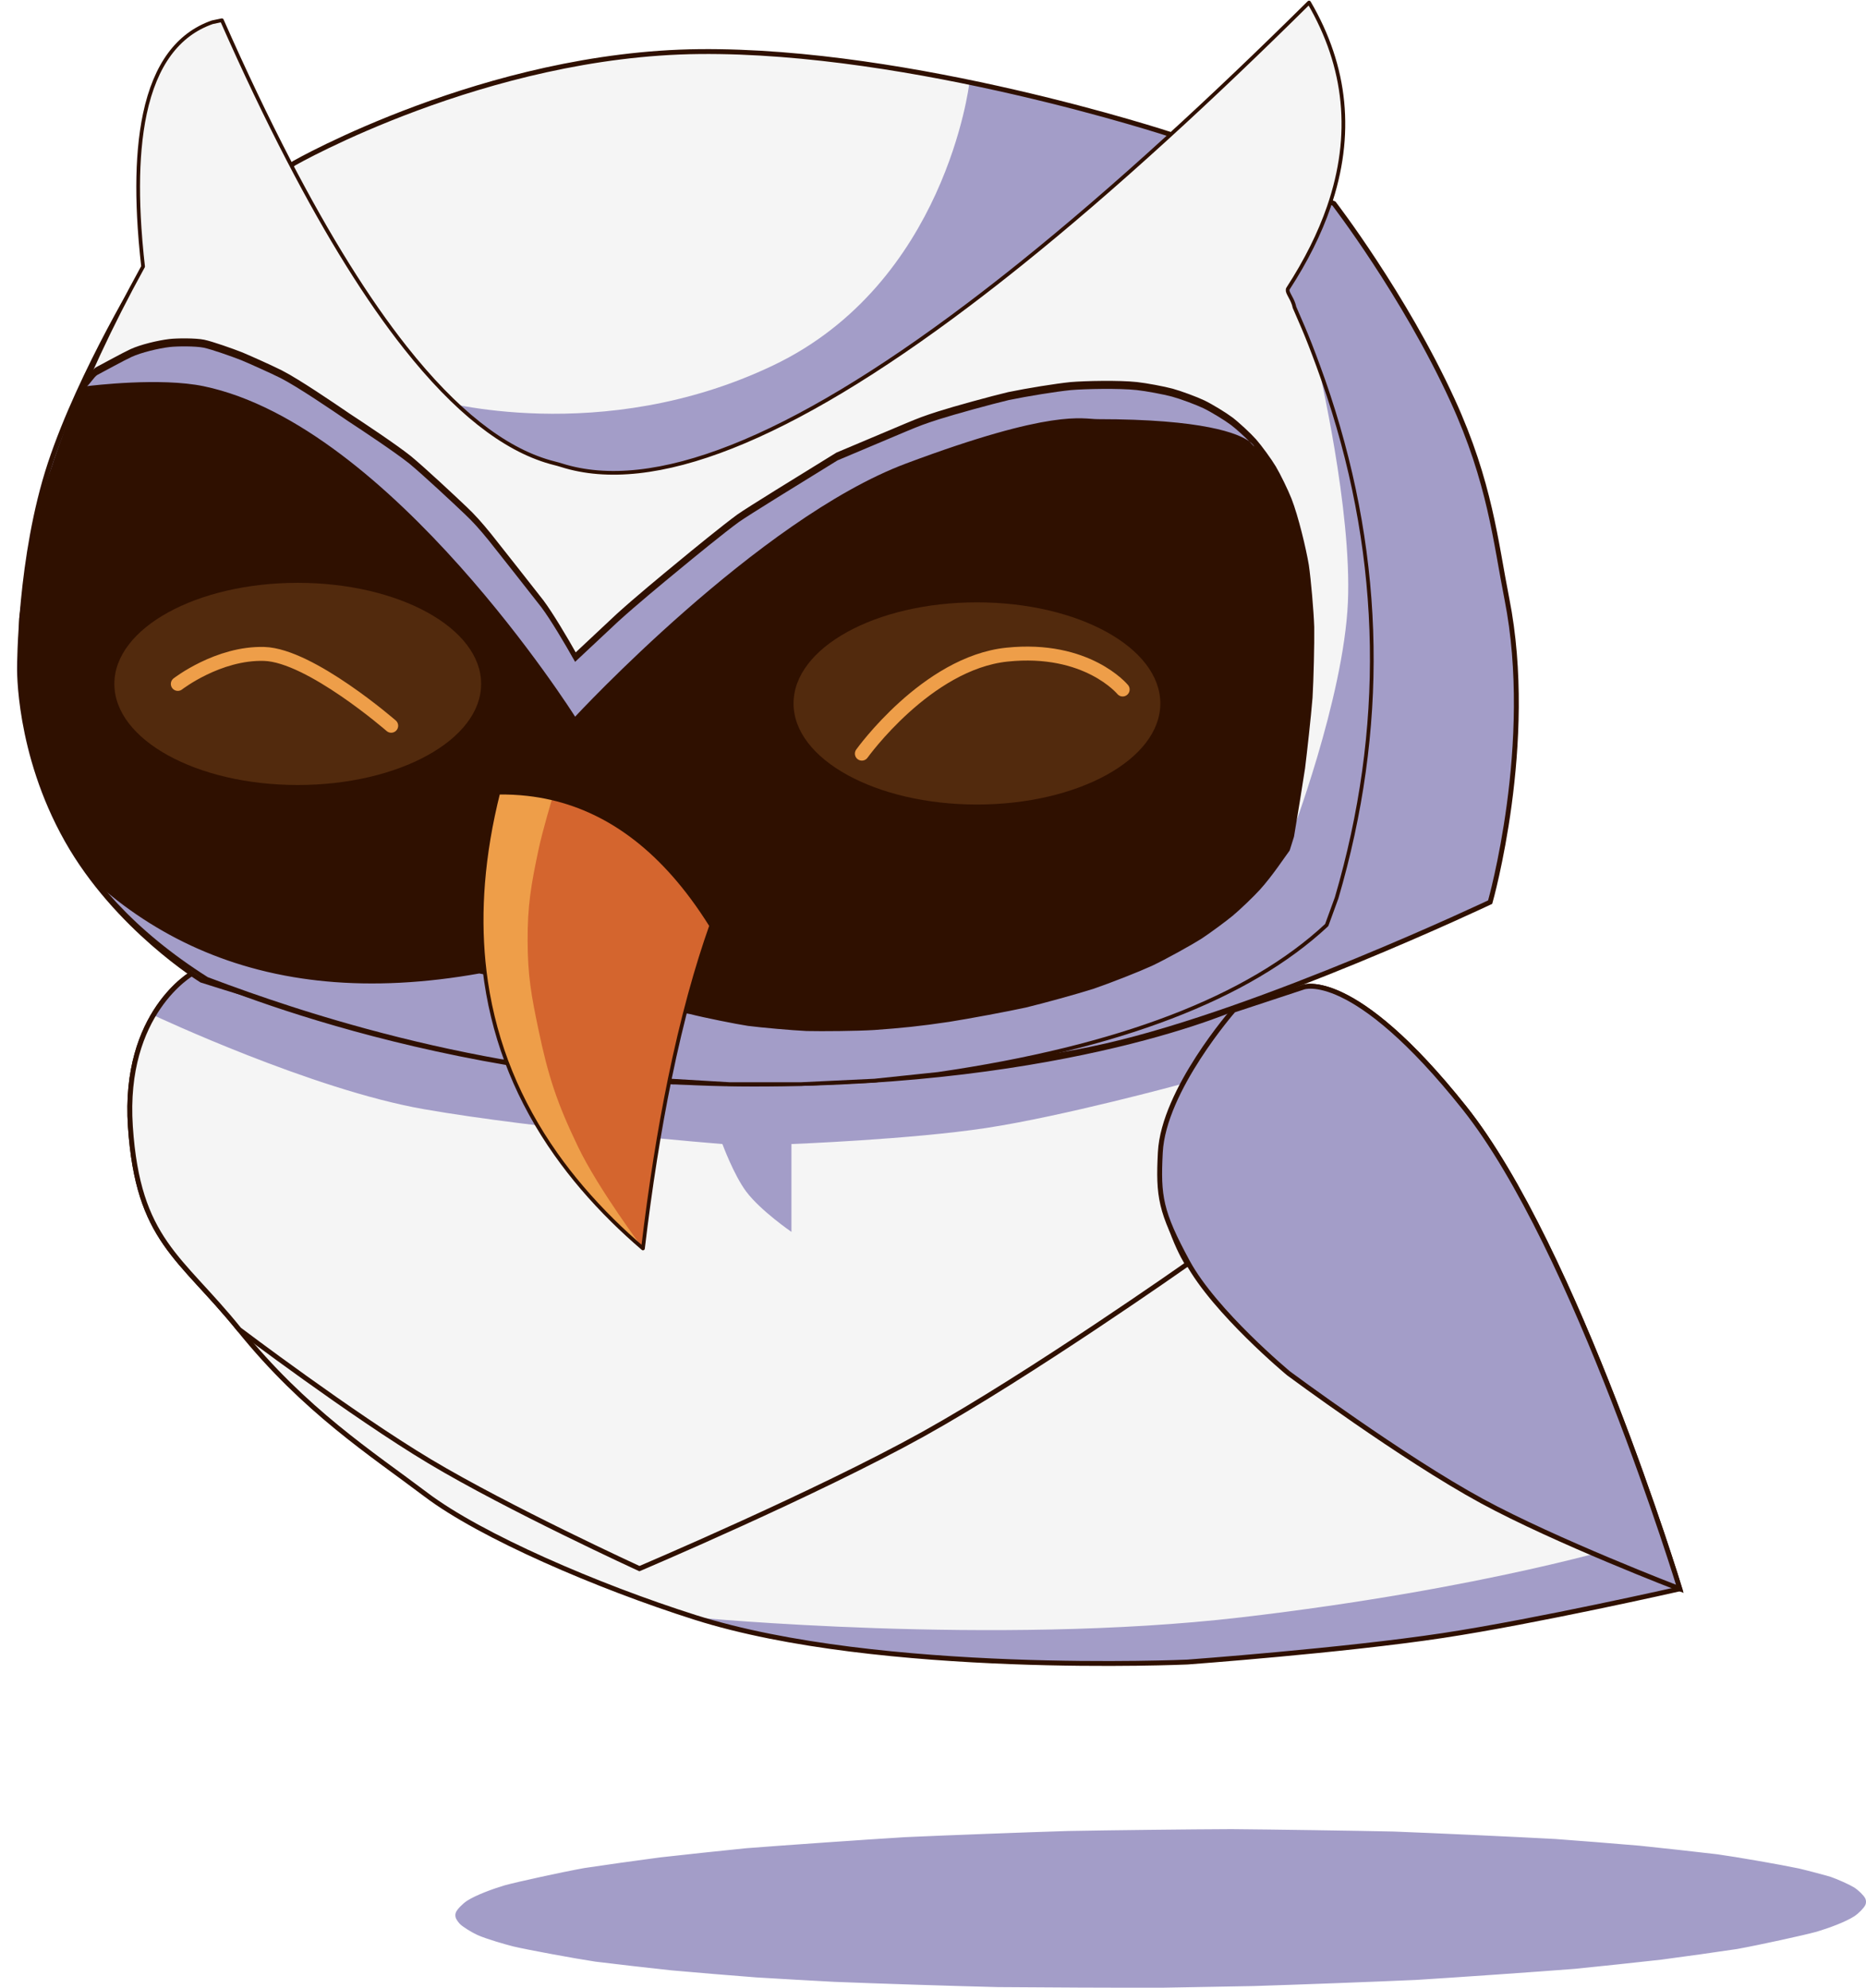 <svg width="1338" height="1426" viewBox="0 0 1338 1426" fill="none" xmlns="http://www.w3.org/2000/svg">
    <path
        d="M832.795 1424.78C803.477 1424.84 744.886 1424.61 715.596 1424.33C686.669 1423.65 627.978 1421.76 598.223 1420.56C583.946 1419.81 556.049 1418.23 542.409 1417.39C527.177 1416.24 496.702 1413.71 481.47 1412.32C467.193 1410.81 439.951 1407.68 426.994 1406.07C411.37 1403.7 378.392 1397.58 368.367 1395.22C362.522 1393.74 348.946 1389.85 342.764 1387.07C338.667 1385.22 332.503 1381.38 330.509 1379.45C329.534 1378.49 328.205 1376.65 327.704 1375.59C327.167 1374.38 327.158 1372.94 327.668 1371.72C328.587 1369.68 332.357 1365.84 335.38 1363.86C341.626 1359.83 353.562 1355.44 362.121 1352.9C371.436 1350.35 402.811 1343.49 419.046 1340.54C432.266 1338.53 459.417 1334.71 473.339 1332.91C488.344 1331.2 519.137 1327.92 534.925 1326.34C562.468 1324.18 619.611 1320.2 649.202 1318.38C678.292 1317.06 736.555 1314.86 765.728 1313.97C795.073 1313.41 853.691 1312.75 882.973 1312.64C912.336 1312.88 970.454 1313.73 999.207 1314.35C1029.07 1315.5 1087.17 1318.18 1115.4 1319.72C1130.06 1320.78 1160.14 1323.17 1175.56 1324.51C1190.12 1326 1217.98 1329.07 1231.28 1330.67C1244.83 1332.55 1276.15 1337.97 1289.88 1340.87C1296.13 1342.33 1310.59 1346.19 1312.46 1346.83C1317.5 1348.58 1325.83 1352.34 1328.94 1354.25C1332 1356.17 1335.84 1359.94 1336.8 1361.96C1337.33 1363.18 1337.35 1364.61 1336.84 1365.83C1335.91 1367.88 1332.15 1371.71 1329.13 1373.7C1322.87 1377.72 1310.94 1382.11 1302.38 1384.65C1293.06 1387.21 1261.69 1394.07 1245.46 1397.02C1232.23 1399.03 1205.09 1402.84 1191.17 1404.65C1176.15 1406.36 1145.36 1409.64 1129.58 1411.21C1102.03 1413.37 1044.9 1417.36 1015.3 1419.19C986.214 1420.5 927.951 1422.69 898.779 1423.58C869.434 1424.14 836.437 1424.73 832.795 1424.78Z"
        fill="#A39DC8" stroke="#A39DC8" stroke-width="1.594" stroke-linecap="round" stroke-linejoin="round" />
    <path
        d="M540.5 777.5C768 777.5 934.5 708 934.5 708C934.5 708 970 694 1050 794.5C1130 895 1204.5 1139.5 1204.5 1139.5C1204.5 1139.5 1101.4 1162.86 1034.5 1173C963.461 1183.76 851.5 1192 851.5 1192C851.5 1192 631.097 1202.03 498.5 1160C428.193 1137.72 344.5 1101.5 305.5 1072C266.5 1042.5 218.615 1012 171.5 953.5C129.129 900.892 99 890 93.5 808C88 726 138 698 138 698C138 698 313 777.5 540.5 777.5Z"
        fill="#F5F5F5" />
    <path
        d="M851.5 1192C851.5 1192 631.097 1202.03 498.5 1160C498.5 1160 713.5 1180.5 889.5 1160C1065.5 1139.5 1169.5 1107 1169.5 1107L1204.5 1139.5C1204.5 1139.5 1101.4 1162.86 1034.5 1173C963.461 1183.76 851.5 1192 851.5 1192Z"
        fill="#A39DC8" />
    <path
        d="M540.5 777.5C768 777.5 934.5 708 934.5 708C934.5 708 970 694 1050 794.5C1130 895 1204.5 1139.5 1204.5 1139.5C1204.5 1139.5 1101.4 1162.86 1034.5 1173C963.461 1183.76 851.5 1192 851.5 1192C851.5 1192 631.097 1202.03 498.5 1160C428.193 1137.72 344.5 1101.5 305.5 1072C266.5 1042.5 218.615 1012 171.5 953.5C129.129 900.892 99 890 93.5 808C88 726 138 698 138 698C138 698 313 777.5 540.5 777.5Z"
        stroke="#2F1000" stroke-width="3.5" />
    <path
        d="M540.5 777.5C768 777.5 889 721.5 889 721.5C889 721.5 832 794.5 832 835.5C832 876.5 851.5 906.5 851.5 906.5C851.5 906.5 738.927 985.735 662 1028.5C585.126 1071.24 458.5 1125 458.5 1125C458.5 1125 364.632 1081.93 308 1048C252.385 1014.68 171.5 953.5 171.5 953.5C129.129 900.892 99 890 93.5 808C88 726 138 698 138 698C138 698 313 777.5 540.5 777.5Z"
        fill="#F5F5F5" />
    <path
        d="M540.5 777.5C768 777.5 889 721.5 889 721.5C889 721.5 860.963 747.271 847.09 777.5C847.09 777.5 762.438 800.574 707 809C652.958 817.213 567.5 820.5 567.5 820.5V883.5C567.5 883.5 545.157 868.145 535 854.5C526.135 842.592 518 820.5 518 820.5C518 820.5 386.888 809.967 304 795.5C223.813 781.505 111 728.5 111 728.5C115.5 715 138 698 138 698C138 698 313 777.5 540.5 777.5Z"
        fill="#A39DC8" />
    <path
        d="M540.5 777.5C768 777.5 889 721.5 889 721.5C889 721.5 832 794.5 832 835.5C832 876.5 851.5 906.5 851.5 906.5C851.5 906.5 738.927 985.735 662 1028.5C585.126 1071.24 458.5 1125 458.5 1125C458.5 1125 364.632 1081.93 308 1048C252.385 1014.68 171.5 953.5 171.5 953.5C129.129 900.892 99 890 93.5 808C88 726 138 698 138 698C138 698 313 777.5 540.5 777.5Z"
        stroke="#2F1000" stroke-width="3.5" />
    <path
        d="M1050 794.5C1130 895 1204.5 1139.5 1204.5 1139.5C1204.5 1139.5 1115.8 1105.48 1062.5 1076.5C1005.55 1045.54 924 985 924 985C924 985 871 941 851.5 905C832 869 830.389 858.047 832 826.5C834.286 781.758 884.5 724.5 884.5 724.5L934.5 708C934.5 708 970 694 1050 794.5Z"
        fill="#A39DC8" stroke="#2F1000" stroke-width="3.5" />
    <path
        d="M956.5 146L839.5 96.5C839.5 96.5 654.5 35.5 501.5 37C348.5 38.5 211 117 211 117L104 191.5C104 191.5 58 266 36 332.5C14 399 14 478.5 14 478.5C14 478.5 12.5 539.5 48 602.5C83.5 665.5 144.5 703 144.5 703C144.5 703 246.207 735.658 313 750C378.476 764.059 482.5 776 482.5 776C482.5 776 674.698 777.203 793.5 750C905.287 724.403 1068.5 647 1068.5 647C1068.5 647 1101 533 1080.5 429.5C1072.49 389.076 1068.5 345.917 1041.5 287C1006.83 211.352 956.5 146 956.5 146Z"
        fill="#F5F5F5" />
    <path
        d="M956.5 146L839.5 96.5C839.5 96.5 795.215 82.627 767 75.5C738.785 68.373 695 60 695 60C695 60 678 203 554.5 262C431 321 313 287 313 287L104 191.5C104 191.5 58 266 36 332.5C14 399 14 478.5 14 478.5C14 478.5 12.5 539.5 48 602.5C83.5 665.5 144.5 703 144.5 703C144.5 703 246.207 735.658 313 750C378.476 764.059 482.5 776 482.5 776C482.5 776 674.698 777.203 793.5 750C905.287 724.403 1068.5 647 1068.5 647C1068.5 647 1101 533 1080.5 429.5C1072.49 389.076 1068.5 345.917 1041.5 287C1006.83 211.352 956.5 146 956.5 146Z"
        fill="#A39DC8" />
    <path
        d="M956.5 146L839.5 96.5C839.5 96.5 654.5 35.5 501.5 37C348.5 38.5 211 117 211 117L104 191.5C104 191.5 58 266 36 332.5C14 399 14 478.5 14 478.5C14 478.5 12.5 539.5 48 602.5C83.5 665.5 144.5 703 144.5 703C144.5 703 246.207 735.658 313 750C378.476 764.059 482.5 776 482.5 776C482.5 776 674.698 777.203 793.5 750C905.287 724.403 1068.5 647 1068.5 647C1068.5 647 1101 533 1080.5 429.5C1072.49 389.076 1068.5 345.917 1041.5 287C1006.83 211.352 956.5 146 956.5 146Z"
        stroke="#2F1000" stroke-width="3.5" />
    <path
        d="M261.839 738.988C294.368 747.85 326.788 755.168 359.098 760.94L481 775L523 777.5H574.5L627 775L672.711 770.2C802.39 751.322 895.255 715.737 951.306 663.444C953.673 656.943 956.04 650.445 958.408 643.95C993.887 522.993 991.95 402.883 952.599 283.62C950.256 276.536 947.785 269.456 945.187 262.378C941.029 251.069 937.454 241.913 934.461 234.908C931.463 227.903 929.363 223.044 928.161 220.331C927.888 218.82 927.281 217.062 926.34 215.059C925.994 214.319 925.305 212.998 924.273 211.099C923.241 209.199 923.01 207.809 923.581 206.928C936.504 187.007 946.271 167.425 952.881 148.183C970.472 96.983 965.725 48.192 938.641 1.811C902.967 37.169 868.79 69.743 836.109 99.535C799.55 132.878 764.866 162.739 732.057 189.119C719.262 199.408 706.751 209.165 694.526 218.392C565.369 315.918 468.106 354.354 402.738 333.697C401.792 333.4 400.86 333.124 399.943 332.869C399.033 332.614 397.209 332.131 394.471 331.421C361.098 321.976 326.524 294.631 290.747 249.385C263.517 214.95 235.589 170.147 206.963 114.977C191.217 84.627 175.262 51.142 159.098 14.522L152.233 15.96C127.485 24.604 111.375 46.444 103.903 81.48C102.24 89.304 101.005 97.784 100.198 106.919C98.729 123.563 98.689 142.392 100.079 163.407C100.492 169.616 101.026 176.017 101.682 182.609C101.991 185.456 102.298 188.303 102.601 191.149C90.777 212.631 80.142 233.558 70.697 253.928C69.24 257.067 67.814 260.193 66.418 263.307C61.186 274.949 56.348 286.409 51.905 297.687C48.858 305.432 45.995 313.09 43.319 320.659C33.965 347.13 26.887 372.545 22.086 396.904C20.926 402.786 19.901 408.607 19.008 414.368C16.277 432.013 14.79 449.082 14.547 465.574C13.831 515.154 24.398 559.501 46.25 598.616C57.68 619.078 72.197 638.108 89.8 655.705C92.13 658.036 94.519 660.345 96.965 662.634C106.847 671.866 117.618 680.689 129.279 689.102C135.391 693.509 141.747 697.803 148.345 701.985C168.236 709.53 188.088 716.508 207.901 722.918C210.177 723.652 212.45 724.381 214.72 725.103C216.019 725.516 217.318 725.926 218.617 726.332C220.238 726.842 221.862 727.346 223.488 727.844C236.284 731.795 249.067 735.51 261.839 738.988Z"
        fill="#F5F5F5" />
    <path
        d="M261.839 738.988C294.368 747.85 326.788 755.168 359.098 760.94L481 775L523 777.5H574.5L627 775L672.711 770.2C802.39 751.322 895.255 715.737 951.306 663.444C953.673 656.943 956.04 650.445 958.408 643.95C993.887 522.993 991.95 402.883 952.599 283.62C950.256 276.536 947.785 269.456 945.187 262.378C945.187 262.378 969.463 365.303 966.5 432C963.436 500.955 925 601.5 925 601.5L872.5 568L651.5 598.616H325.5H46.251C57.68 619.078 72.197 638.108 89.8 655.705C92.131 658.036 94.519 660.345 96.965 662.634C106.847 671.866 117.619 680.689 129.279 689.102C135.391 693.509 141.747 697.803 148.345 701.986C168.236 709.531 188.088 716.508 207.901 722.918C210.177 723.652 212.45 724.381 214.72 725.103C216.019 725.516 217.318 725.926 218.617 726.332C220.238 726.842 221.862 727.346 223.488 727.844C236.284 731.795 249.067 735.51 261.839 738.988Z"
        fill="#A39DC8" />
    <path
        d="M261.839 738.988C294.368 747.85 326.788 755.168 359.098 760.94L481 775L523 777.5H574.5L627 775L672.711 770.2C802.39 751.322 895.255 715.737 951.306 663.444C953.673 656.943 956.04 650.445 958.408 643.95C993.887 522.993 991.95 402.883 952.599 283.62C950.256 276.536 947.785 269.456 945.187 262.378C941.029 251.069 937.454 241.913 934.461 234.908C931.463 227.903 929.363 223.044 928.161 220.331C927.888 218.82 927.281 217.062 926.34 215.059C925.994 214.319 925.305 212.998 924.273 211.099C923.241 209.199 923.01 207.809 923.581 206.928C936.504 187.007 946.271 167.425 952.881 148.183C970.472 96.983 965.725 48.192 938.641 1.811C902.967 37.169 868.79 69.743 836.109 99.535C799.55 132.878 764.866 162.739 732.057 189.119C719.262 199.408 706.751 209.165 694.526 218.392C565.369 315.918 468.106 354.354 402.738 333.697C401.792 333.4 400.86 333.124 399.943 332.869C399.033 332.614 397.209 332.131 394.471 331.421C361.098 321.976 326.524 294.631 290.747 249.385C263.517 214.95 235.589 170.147 206.963 114.977C191.217 84.627 175.262 51.142 159.098 14.522L152.233 15.96C127.485 24.604 111.375 46.444 103.903 81.48C102.24 89.304 101.005 97.784 100.198 106.919C98.729 123.563 98.689 142.392 100.079 163.407C100.492 169.616 101.026 176.017 101.682 182.609C101.991 185.456 102.298 188.303 102.601 191.149C90.777 212.631 80.142 233.558 70.697 253.928C69.24 257.067 67.814 260.193 66.418 263.307C61.186 274.949 56.348 286.409 51.905 297.687C48.858 305.432 45.995 313.09 43.319 320.659C33.965 347.13 26.887 372.545 22.086 396.904C20.926 402.786 19.901 408.607 19.008 414.368C16.277 432.013 14.79 449.082 14.547 465.574C13.831 515.154 24.398 559.501 46.25 598.616C57.68 619.078 72.197 638.108 89.8 655.705C92.13 658.036 94.519 660.345 96.965 662.634C106.847 671.866 117.618 680.689 129.279 689.102C135.391 693.509 141.747 697.803 148.345 701.985C168.236 709.53 188.088 716.508 207.901 722.918C210.177 723.652 212.45 724.381 214.72 725.103C216.019 725.516 217.318 725.926 218.617 726.332C220.238 726.842 221.862 727.346 223.488 727.844C236.284 731.795 249.067 735.51 261.839 738.988Z"
        stroke="#2F1000" stroke-width="2.657" stroke-linecap="round" stroke-linejoin="round" />
    <path
        d="M536.555 734.017C528.588 732.833 504.924 728.09 495.245 725.586L343.702 696.386C304.611 703.379 268.009 705.275 233.895 702.077C226.132 701.348 218.493 700.356 210.978 699.099C202.34 697.655 193.87 695.858 185.566 693.709C155.999 686.067 128.605 673.982 103.384 657.453C97.15 653.368 91.047 649.01 85.074 644.378C80.23 640.627 75.475 636.694 70.807 632.578L56.5 614.5L44 592L33.5 570.5L24.5 543.5L17.5 513.5L14.5 477.5L15.5 443.5L20 411L26.25 376.5L36.5 342L62 273C63.42 273.164 67.338 266.184 69.951 264.8C74.922 262.205 88.634 254.639 94.361 251.98C101.245 248.812 113.427 245.88 121.54 244.896C127.039 244.241 140.314 244.177 146.05 245.361C151.787 246.563 166.273 251.661 173.065 254.347C180.404 257.425 194.516 263.835 201.045 267.067C213.527 273.429 238.021 290.132 249.103 297.689L249.674 298.079C260.327 305.053 282.953 320.104 293.46 328.435C304.195 337.358 323.953 355.85 333.486 364.91C339.049 370.154 343.802 375.453 350.521 383.693C360.209 395.894 379.093 419.885 388.28 431.667C394.617 440.117 404.997 457.453 412.381 470.664C417.589 465.711 433.076 451.207 443.356 441.646C456.795 429.473 474.786 414.614 486.723 404.789C497.695 395.703 518.9 378.358 529.79 370.391C536.717 365.482 574.078 342.473 598.2 327.618L600.554 326.168C608.985 322.608 633.532 312.255 649.648 305.463C659.855 301.211 662.468 300.182 673.576 296.613C683.464 293.426 711.425 285.714 723.344 282.919C737.165 280.069 757.06 276.873 767.767 275.772C778.302 274.879 802.576 274.397 815.059 275.744C821.751 276.473 834.425 278.831 840.416 280.461C846.389 282.1 857.643 286.26 862.914 288.792C868.186 291.332 878.01 297.305 882.572 300.728C887.125 304.17 895.519 311.955 899.371 316.289C903.204 320.632 910.178 330.21 913.311 335.446C916.443 340.699 921.988 352.09 924.41 358.226C929.272 370.627 934.889 394.182 936.756 405.481C938.258 415.688 940.216 438.105 940.607 449.713C940.78 461.75 940.17 487.08 939.396 500.328C938.295 513.977 935.454 539.452 934.034 550.843C932.413 561.605 928.47 585.997 926.149 599.636L923.153 609.197C919.821 613.594 911.143 626.906 902.148 636.867C897.759 641.711 888.126 650.952 882.863 655.359C878.193 659.256 866.301 667.988 861.084 671.411C852.963 676.592 834.862 686.553 825.365 691.051C815.568 695.512 796.812 702.905 783.41 707.54C771.946 711.164 747.818 717.847 735.18 720.888C722.115 723.738 694.9 728.827 680.368 731.122C659.327 734.272 646.279 735.565 626.722 736.967C614.63 737.723 589.4 737.951 578.41 737.686C567.676 737.158 546.734 735.319 536.555 734.017Z"
        fill="#2F1000" />
    <path
        d="M899.371 320.289C898.425 319.224 897.205 317.951 895.835 316.586C887.99 310.886 863.272 300.613 787 300.613C776 300.613 755.5 292.792 649.648 332.435C543.796 372.078 412.381 514 412.381 514C412.381 514 280.478 304.972 146.05 277C115.072 270.554 66.089 276.487 62.241 276.969C62.154 276.998 62.074 277.009 62 277C62 277 62.082 276.989 62.241 276.969C63.824 276.453 67.474 270.112 69.951 268.8C74.922 266.205 88.634 258.639 94.361 255.98C101.245 252.812 113.427 249.88 121.54 248.896C127.039 248.241 140.314 248.177 146.05 249.361C151.787 250.563 166.273 255.661 173.065 258.347C180.404 261.425 194.516 267.835 201.045 271.067C213.527 277.429 238.021 294.132 249.103 301.689L249.674 302.079C260.327 309.053 282.953 324.104 293.46 332.435C304.195 341.358 323.953 359.85 333.486 368.91C339.049 374.154 343.802 379.453 350.521 387.693C360.209 399.894 379.093 423.885 388.28 435.667C394.617 444.117 404.997 461.453 412.381 474.664C417.589 469.711 433.076 455.207 443.356 445.646C456.795 433.473 474.786 418.614 486.723 408.789C497.695 399.703 518.9 382.358 529.79 374.391C536.716 369.482 574.076 346.474 598.198 331.619L600.554 330.168C608.985 326.608 633.532 316.255 649.648 309.463C659.855 305.211 662.468 304.182 673.576 300.613C683.464 297.426 711.425 289.714 723.344 286.919C737.165 284.069 757.06 280.873 767.767 279.772C778.302 278.879 802.576 278.397 815.059 279.744C821.751 280.473 834.425 282.831 840.416 284.461C846.389 286.1 857.643 290.26 862.914 292.792C868.186 295.332 878.01 301.305 882.572 304.728C886.006 307.325 891.627 312.392 895.835 316.586C898.846 318.774 899.371 320.289 899.371 320.289Z"
        fill="#A39DC8" />
    <path
        d="M536.555 734.017C528.588 732.833 504.924 728.09 495.245 725.586L343.702 696.386C304.611 703.379 268.009 705.275 233.895 702.077C226.132 701.348 218.493 700.356 210.978 699.099C202.34 697.655 193.87 695.858 185.566 693.709C155.999 686.067 128.605 673.982 103.384 657.453C97.15 653.368 91.047 649.01 85.074 644.378C80.23 640.627 75.475 636.694 70.807 632.578L56.5 614.5L44 592L33.5 570.5L24.5 543.5L17.5 513.5L14.5 477.5L15.5 443.5L20 411L26.25 376.5L36.5 342L62 273C63.42 273.164 67.338 266.184 69.951 264.8C74.922 262.205 88.634 254.639 94.361 251.98C101.245 248.812 113.427 245.88 121.54 244.896C127.039 244.241 140.314 244.177 146.05 245.361C151.787 246.563 166.273 251.661 173.065 254.347C180.404 257.425 194.516 263.835 201.045 267.067C213.527 273.429 238.021 290.132 249.103 297.689L249.674 298.079C260.327 305.053 282.953 320.104 293.46 328.435C304.195 337.358 323.953 355.85 333.486 364.91C339.049 370.154 343.802 375.453 350.521 383.693C360.209 395.894 379.093 419.885 388.28 431.667C394.617 440.117 404.997 457.453 412.381 470.664C417.589 465.711 433.076 451.207 443.356 441.646C456.795 429.473 474.786 414.614 486.723 404.789C497.695 395.703 518.9 378.358 529.79 370.391C536.717 365.482 574.078 342.473 598.2 327.618L600.554 326.168C608.985 322.608 633.532 312.255 649.648 305.463C659.855 301.211 662.468 300.182 673.576 296.613C683.464 293.426 711.425 285.714 723.344 282.919C737.165 280.069 757.06 276.873 767.767 275.772C778.302 274.879 802.576 274.397 815.059 275.744C821.751 276.473 834.425 278.831 840.416 280.461C846.389 282.1 857.643 286.26 862.914 288.792C868.186 291.332 878.01 297.305 882.572 300.728C887.125 304.17 895.519 311.955 899.371 316.289C903.204 320.632 910.178 330.21 913.311 335.446C916.443 340.699 921.988 352.09 924.41 358.226C929.272 370.627 934.889 394.182 936.756 405.481C938.258 415.688 940.216 438.105 940.607 449.713C940.78 461.75 940.17 487.08 939.396 500.328C938.295 513.977 935.454 539.452 934.034 550.843C932.413 561.605 928.47 585.997 926.149 599.636L923.153 609.197C919.821 613.594 911.143 626.906 902.148 636.867C897.759 641.711 888.126 650.952 882.863 655.359C878.193 659.256 866.301 667.988 861.084 671.411C852.963 676.592 834.862 686.553 825.365 691.051C815.568 695.512 796.812 702.905 783.41 707.54C771.946 711.164 747.818 717.847 735.18 720.888C722.115 723.738 694.9 728.827 680.368 731.122C659.327 734.272 646.279 735.565 626.722 736.967C614.63 737.723 589.4 737.951 578.41 737.686C567.676 737.158 546.734 735.319 536.555 734.017Z"
        stroke="#2F1000" stroke-width="3.5" stroke-linecap="round" stroke-linejoin="round" />
    <g opacity="0.18" filter="url(#filter0_f_47_578)">
        <ellipse cx="700.5" cy="504.5" rx="131.5" ry="72.5" fill="#EE9E49" />
    </g>
    <path d="M618 540.5C618 540.5 664.5 475.5 722 469.5C779.5 463.5 805 494.5 805 494.5" stroke="#EE9E49"
        stroke-width="10" stroke-linecap="round" stroke-linejoin="round" />
    <g opacity="0.18" filter="url(#filter1_f_47_578)">
        <ellipse cx="213.5" cy="490.5" rx="131.5" ry="72.5" fill="#EE9E49" />
    </g>
    <path d="M127.5 490.5C127.5 490.5 156.5 468 189.5 469C222.5 470 280.5 520.5 280.5 520.5" stroke="#EE9E49"
        stroke-width="10" stroke-linecap="round" />
    <path
        d="M461.029 895.385C466.279 851.219 472.686 810.705 480.249 773.842C484.62 752.548 489.376 732.475 494.517 713.622C494.687 713.015 494.854 712.408 495.018 711.801C499.691 694.811 504.672 678.831 509.959 663.863C505.449 656.633 500.802 649.811 496.019 643.395C463.15 599.296 423.92 574.664 378.328 569.499C371.463 568.722 364.452 568.385 357.295 568.488C351.723 590.698 348.099 612.286 346.424 633.252C344.882 652.627 345.004 671.468 346.788 689.776C347.262 694.619 347.85 699.427 348.555 704.198C351.869 726.584 357.751 748.151 366.2 768.898C374.522 789.336 385.339 808.972 398.65 827.807C410.293 844.281 423.838 860.145 439.286 875.399C446.157 882.185 453.405 888.847 461.029 895.385Z"
        fill="#D4652E" />
    <path
        d="M357.295 568.488C364.452 568.385 371.463 568.722 378.328 569.499C384.329 570.178 390.22 571.196 396 572.55C396 572.55 389.12 595.187 386 610C380.731 635.011 378.234 649.44 378.328 675C378.419 699.785 380.931 713.739 386 738C393.123 772.089 399.396 791.12 414.5 822.5C429.146 852.927 461.029 895.385 461.029 895.385C453.405 888.847 446.157 882.185 439.286 875.399C423.838 860.145 410.293 844.281 398.65 827.807C385.339 808.972 374.522 789.336 366.2 768.898C357.751 748.151 351.869 726.584 348.555 704.198C347.85 699.427 347.262 694.619 346.788 689.776C345.004 671.468 344.882 652.627 346.424 633.252C348.099 612.286 351.723 590.698 357.295 568.488Z"
        fill="#EE9E49" />
    <path
        d="M461.029 895.385C466.279 851.219 472.686 810.705 480.249 773.842C484.62 752.548 489.376 732.475 494.517 713.622C494.687 713.015 494.854 712.408 495.018 711.801C499.691 694.811 504.672 678.831 509.959 663.863C505.449 656.633 500.802 649.811 496.019 643.395C463.15 599.296 423.92 574.664 378.328 569.499C371.463 568.722 364.452 568.385 357.295 568.488C351.723 590.698 348.099 612.286 346.424 633.252C344.882 652.627 345.004 671.468 346.788 689.776C347.262 694.619 347.85 699.427 348.555 704.198C351.869 726.584 357.751 748.151 366.2 768.898C374.522 789.336 385.339 808.972 398.65 827.807C410.293 844.281 423.838 860.145 439.286 875.399C446.157 882.185 453.405 888.847 461.029 895.385Z"
        stroke="#2F1000" stroke-width="2.657" stroke-linecap="round" stroke-linejoin="round" />
    <defs>
        <filter id="filter0_f_47_578" x="487.5" y="350.5" width="426" height="308" filterUnits="userSpaceOnUse"
            color-interpolation-filters="sRGB">
            <feFlood flood-opacity="0" result="BackgroundImageFix" />
            <feBlend mode="normal" in="SourceGraphic" in2="BackgroundImageFix" result="shape" />
            <feGaussianBlur stdDeviation="40.75" result="effect1_foregroundBlur_47_578" />
        </filter>
        <filter id="filter1_f_47_578" x="0.5" y="336.5" width="426" height="308" filterUnits="userSpaceOnUse"
            color-interpolation-filters="sRGB">
            <feFlood flood-opacity="0" result="BackgroundImageFix" />
            <feBlend mode="normal" in="SourceGraphic" in2="BackgroundImageFix" result="shape" />
            <feGaussianBlur stdDeviation="40.75" result="effect1_foregroundBlur_47_578" />
        </filter>
    </defs>
</svg>